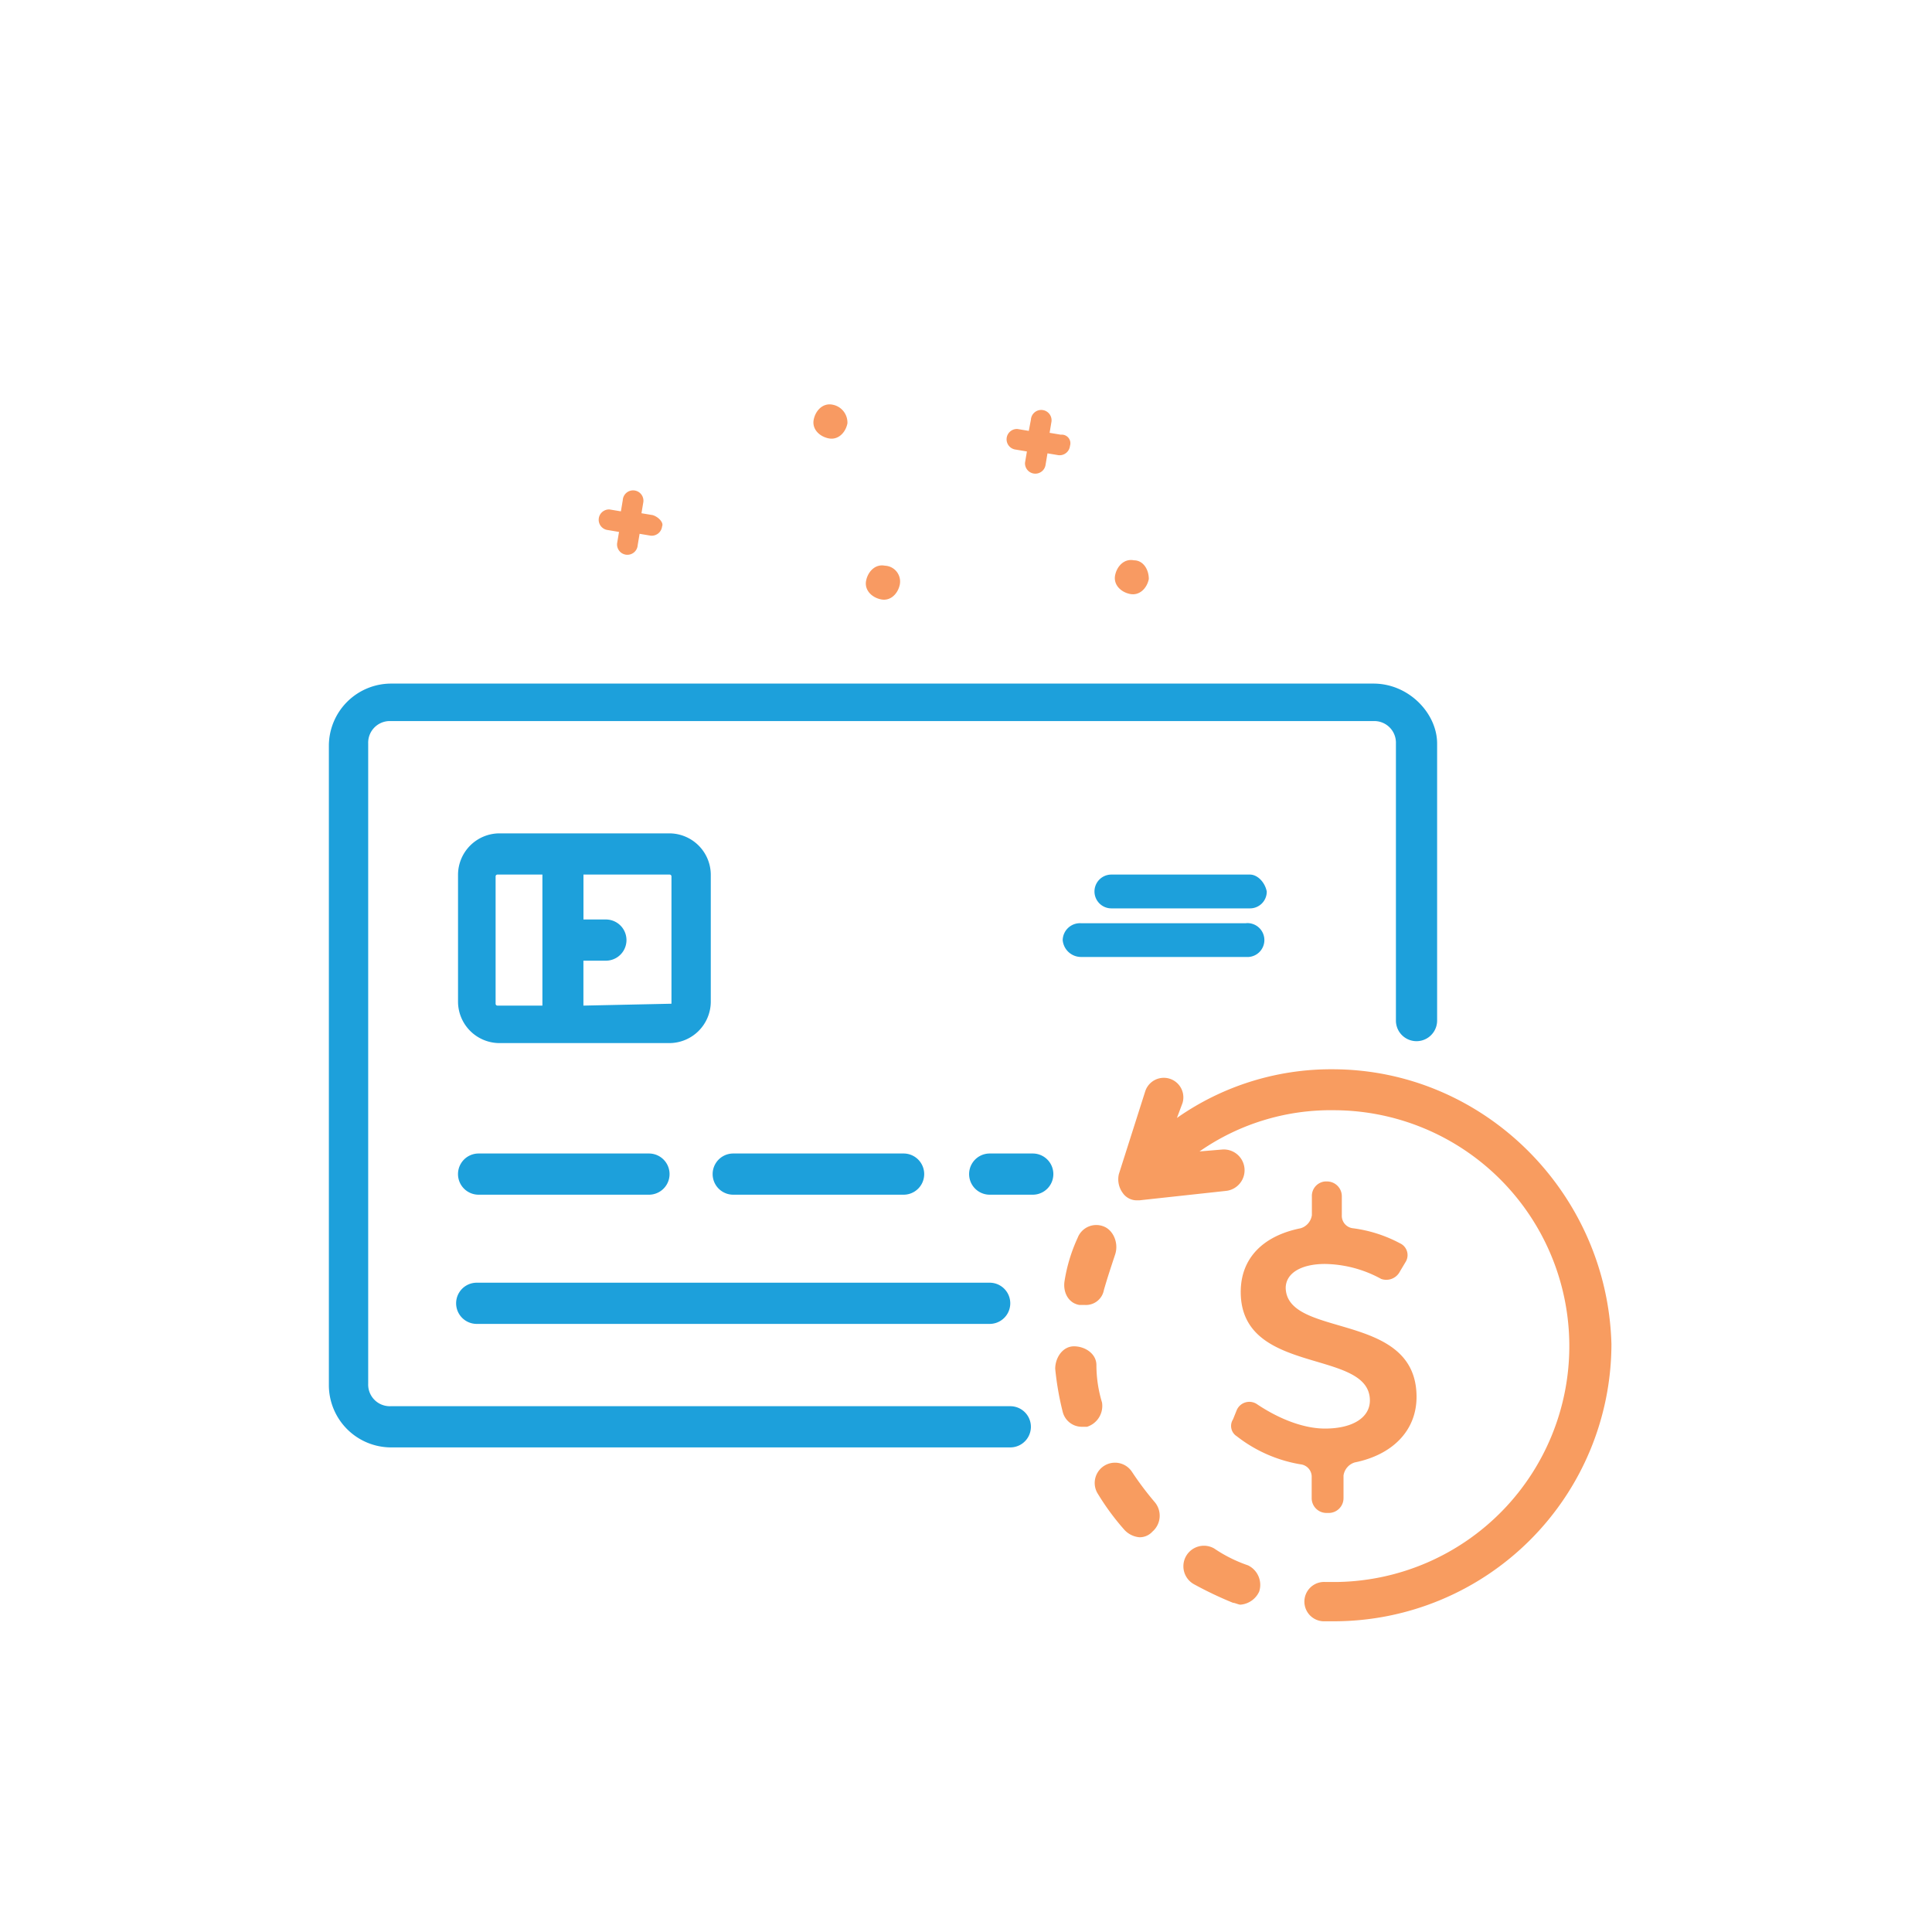 <svg id="Capa_1" data-name="Capa 1" xmlns="http://www.w3.org/2000/svg" viewBox="0 0 400 400"><defs><style>.cls-1{fill:#f89a62;}.cls-2{fill:#1da0db;}.cls-3{fill:#f89c60;}</style></defs><title>prepagos</title><g id="_Group_" data-name="&lt;Group&gt;"><g id="_Group_2" data-name="&lt;Group&gt;"><g id="_Group_3" data-name="&lt;Group&gt;"><g id="_Group_4" data-name="&lt;Group&gt;"><path id="_Path_" data-name="&lt;Path&gt;" class="cls-1" d="M135.14,106.65l-2.33-.39.39-2.33a2.14,2.14,0,1,0-4.26-.39l-.39,2.33-2.33-.39a2.14,2.14,0,0,0-.39,4.26l2.33.39-.39,2.33a2.14,2.14,0,1,0,4.26.39l.39-2.33,2.33.39a2.17,2.17,0,0,0,2.33-1.94C137.46,108.2,136.3,107,135.14,106.65Z"/></g></g><g id="_Group_5" data-name="&lt;Group&gt;"><g id="_Group_6" data-name="&lt;Group&gt;"><path id="_Path_2" data-name="&lt;Path&gt;" class="cls-1" d="M219.64,90l-2.33-.39.39-2.33a2.14,2.14,0,1,0-4.26-.39L213,89.21l-2.33-.39a2.14,2.14,0,0,0-.39,4.26l2.33.39-.39,2.33a2.14,2.14,0,0,0,4.26.39l.39-2.33,2.33.39a2.17,2.17,0,0,0,2.33-1.94A1.78,1.78,0,0,0,219.64,90Z"/></g></g><g id="_Group_7" data-name="&lt;Group&gt;"><g id="_Group_8" data-name="&lt;Group&gt;"><path id="_Path_3" data-name="&lt;Path&gt;" class="cls-1" d="M172.35,83.78c-1.94-.39-3.49,1.16-3.88,3.1s1.16,3.49,3.1,3.88,3.49-1.16,3.88-3.1A3.77,3.77,0,0,0,172.35,83.78Z"/></g></g><g id="_Group_9" data-name="&lt;Group&gt;"><g id="_Group_10" data-name="&lt;Group&gt;"><path id="_Path_4" data-name="&lt;Path&gt;" class="cls-1" d="M183.2,117.12c-1.94-.39-3.49,1.16-3.88,3.1s1.16,3.49,3.1,3.88,3.49-1.16,3.88-3.1A3.28,3.28,0,0,0,183.2,117.12Z"/></g></g><g id="_Group_11" data-name="&lt;Group&gt;"><g id="_Group_12" data-name="&lt;Group&gt;"><path id="_Path_5" data-name="&lt;Path&gt;" class="cls-1" d="M234.75,116c-1.94-.39-3.49,1.16-3.88,3.1s1.16,3.49,3.1,3.88,3.49-1.16,3.88-3.1C237.85,117.89,236.69,116,234.75,116Z"/></g></g></g><g id="_Group_13" data-name="&lt;Group&gt;"><g id="_Group_14" data-name="&lt;Group&gt;"><g id="_Group_15" data-name="&lt;Group&gt;"><path id="_Path_6" data-name="&lt;Path&gt;" class="cls-2" d="M284.36,141.53H80.88a12.9,12.9,0,0,0-12.79,12.79V286.88a12.9,12.9,0,0,0,12.79,12.79H209.17a4.26,4.26,0,1,0,0-8.53H80.88a4.48,4.48,0,0,1-4.65-4.65V153.94a4.48,4.48,0,0,1,4.65-4.65H284.36a4.48,4.48,0,0,1,4.65,4.65V211.3a4.26,4.26,0,1,0,8.53,0V153.94C297.54,147.74,291.73,141.53,284.36,141.53Z"/></g></g><g id="_Group_16" data-name="&lt;Group&gt;"><g id="_Group_17" data-name="&lt;Group&gt;"><path id="_Path_7" data-name="&lt;Path&gt;" class="cls-3" d="M275.84,221.38a55.56,55.56,0,0,0-32.17,10.08l1.16-3.1a4,4,0,1,0-7.75-2.33l-5.43,17.05a4.77,4.77,0,0,0,.78,3.88,3.52,3.52,0,0,0,3.1,1.55h.39l17.83-1.94A4.28,4.28,0,0,0,253,238l-4.65.39a47.48,47.48,0,0,1,27.91-8.53,48.84,48.84,0,0,1,.78,97.67h-2.71a4.07,4.07,0,1,0-.39,8.14h2.33a57.48,57.48,0,0,0,57.36-57.36C332.81,247,307.23,221.38,275.84,221.38Z"/></g></g><g id="_Group_18" data-name="&lt;Group&gt;"><g id="_Group_19" data-name="&lt;Group&gt;"><path id="_Compound_Path_" data-name="&lt;Compound Path&gt;" class="cls-2" d="M138.63,172.54H103.36a8.6,8.6,0,0,0-8.53,8.53v26.36a8.6,8.6,0,0,0,8.53,8.53h35.27a8.6,8.6,0,0,0,8.53-8.53V181.07A8.6,8.6,0,0,0,138.63,172.54ZM112.27,208.2H103a.38.38,0,0,1-.39-.39V181.46a.38.38,0,0,1,.39-.39h9.3V208.2Zm26.74-.39h0l-18.22.39v-9.3h4.65a4.26,4.26,0,0,0,0-8.53H120.8v-9.3h17.83a.38.38,0,0,1,.39.39v26.36Z"/></g></g><g id="_Group_20" data-name="&lt;Group&gt;"><g id="_Group_21" data-name="&lt;Group&gt;"><path id="_Path_8" data-name="&lt;Path&gt;" class="cls-2" d="M134.36,238.82H99.09a4.26,4.26,0,1,0,0,8.53h35.27a4.26,4.26,0,1,0,0-8.53Z"/></g></g><g id="_Group_22" data-name="&lt;Group&gt;"><g id="_Group_23" data-name="&lt;Group&gt;"><path id="_Path_9" data-name="&lt;Path&gt;" class="cls-2" d="M204.91,265.57H98.7a4.26,4.26,0,0,0,0,8.53h106.2a4.26,4.26,0,0,0,0-8.53Z"/></g></g><g id="_Group_24" data-name="&lt;Group&gt;"><g id="_Group_25" data-name="&lt;Group&gt;"><path id="_Path_10" data-name="&lt;Path&gt;" class="cls-2" d="M187.08,238.82H151.81a4.26,4.26,0,1,0,0,8.53h35.27a4.26,4.26,0,0,0,0-8.53Z"/></g></g><g id="_Group_26" data-name="&lt;Group&gt;"><g id="_Group_27" data-name="&lt;Group&gt;"><path id="_Path_11" data-name="&lt;Path&gt;" class="cls-2" d="M258.78,181.07H230.1a3.49,3.49,0,0,0,0,7h28.68a3.47,3.47,0,0,0,3.49-3.49C261.88,182.62,260.33,181.07,258.78,181.07Z"/></g></g><g id="_Group_28" data-name="&lt;Group&gt;"><g id="_Group_29" data-name="&lt;Group&gt;"><path id="_Path_12" data-name="&lt;Path&gt;" class="cls-2" d="M258,191.15H223.9a3.58,3.58,0,0,0-3.88,3.49,3.82,3.82,0,0,0,3.88,3.49H258a3.51,3.51,0,1,0,0-7Z"/></g></g><g id="_Group_30" data-name="&lt;Group&gt;"><g id="_Group_31" data-name="&lt;Group&gt;"><path id="_Path_13" data-name="&lt;Path&gt;" class="cls-2" d="M213.82,238.82h-8.91a4.26,4.26,0,0,0,0,8.53h8.91a4.26,4.26,0,0,0,0-8.53Z"/></g></g><g id="_Group_32" data-name="&lt;Group&gt;"><g id="_Group_33" data-name="&lt;Group&gt;"><path id="_Path_14" data-name="&lt;Path&gt;" class="cls-3" d="M228.55,253.94a4.13,4.13,0,0,0-5.43,2.33,34,34,0,0,0-2.71,8.91c-.39,2.33.78,4.65,3.1,5h1.16a3.77,3.77,0,0,0,3.88-3.1c.78-2.71,1.55-5,2.33-7.36S230.49,254.71,228.55,253.94Z"/></g></g><g id="_Group_34" data-name="&lt;Group&gt;"><g id="_Group_35" data-name="&lt;Group&gt;"><path id="_Path_15" data-name="&lt;Path&gt;" class="cls-3" d="M228.16,290.37a26.86,26.86,0,0,1-1.16-7.75c0-2.33-2.33-3.88-4.65-3.88s-3.88,2.33-3.88,4.65a60.89,60.89,0,0,0,1.55,8.91,4.08,4.08,0,0,0,3.88,3.1h1.16A4.53,4.53,0,0,0,228.16,290.37Z"/></g></g><g id="_Group_36" data-name="&lt;Group&gt;"><g id="_Group_37" data-name="&lt;Group&gt;"><path id="_Path_16" data-name="&lt;Path&gt;" class="cls-3" d="M258.39,324.09a29.36,29.36,0,0,1-7-3.49,4.25,4.25,0,1,0-4.26,7.36,77.41,77.41,0,0,0,8.14,3.88c.39,0,1.16.39,1.55.39a4.67,4.67,0,0,0,3.88-2.71A4.49,4.49,0,0,0,258.39,324.09Z"/></g></g><g id="_Group_38" data-name="&lt;Group&gt;"><g id="_Group_39" data-name="&lt;Group&gt;"><path id="_Path_17" data-name="&lt;Path&gt;" class="cls-3" d="M239,310.91a64.71,64.71,0,0,1-4.65-6.2,4.19,4.19,0,1,0-7,4.65,51.53,51.53,0,0,0,5.43,7.36,4.78,4.78,0,0,0,3.1,1.55,3.52,3.52,0,0,0,2.71-1.16A4.36,4.36,0,0,0,239,310.91Z"/></g></g><g id="_Group_40" data-name="&lt;Group&gt;"><path id="_Path_18" data-name="&lt;Path&gt;" class="cls-3" d="M293.28,289.21c0,7-5,12-12.79,13.57a3.33,3.33,0,0,0-2.33,2.71v4.65a3.06,3.06,0,0,1-3.1,3.1h-.39a3.06,3.06,0,0,1-3.1-3.1v-4.26a2.59,2.59,0,0,0-2.33-2.71,29.25,29.25,0,0,1-13.18-5.81,2.52,2.52,0,0,1-.78-3.49l.78-1.94a2.84,2.84,0,0,1,4.26-1.16c4.65,3.1,9.69,5,14,5,5.81,0,9.3-2.33,9.3-5.81,0-10.85-26.74-5-26.74-22.48,0-7,4.65-11.63,12.4-13.18a3.32,3.32,0,0,0,2.33-2.71v-3.88a3,3,0,0,1,2.71-3.1h.39a3.06,3.06,0,0,1,3.1,3.1v3.88a2.59,2.59,0,0,0,2.33,2.71,28.39,28.39,0,0,1,9.69,3.1A2.69,2.69,0,0,1,291,261.3l-1.16,1.94a3.17,3.17,0,0,1-3.88,1.55,24.88,24.88,0,0,0-11.63-3.1c-5,0-8.14,1.94-8.14,5C266.53,277.19,293.28,271.38,293.28,289.21Z"/></g></g></g></svg>